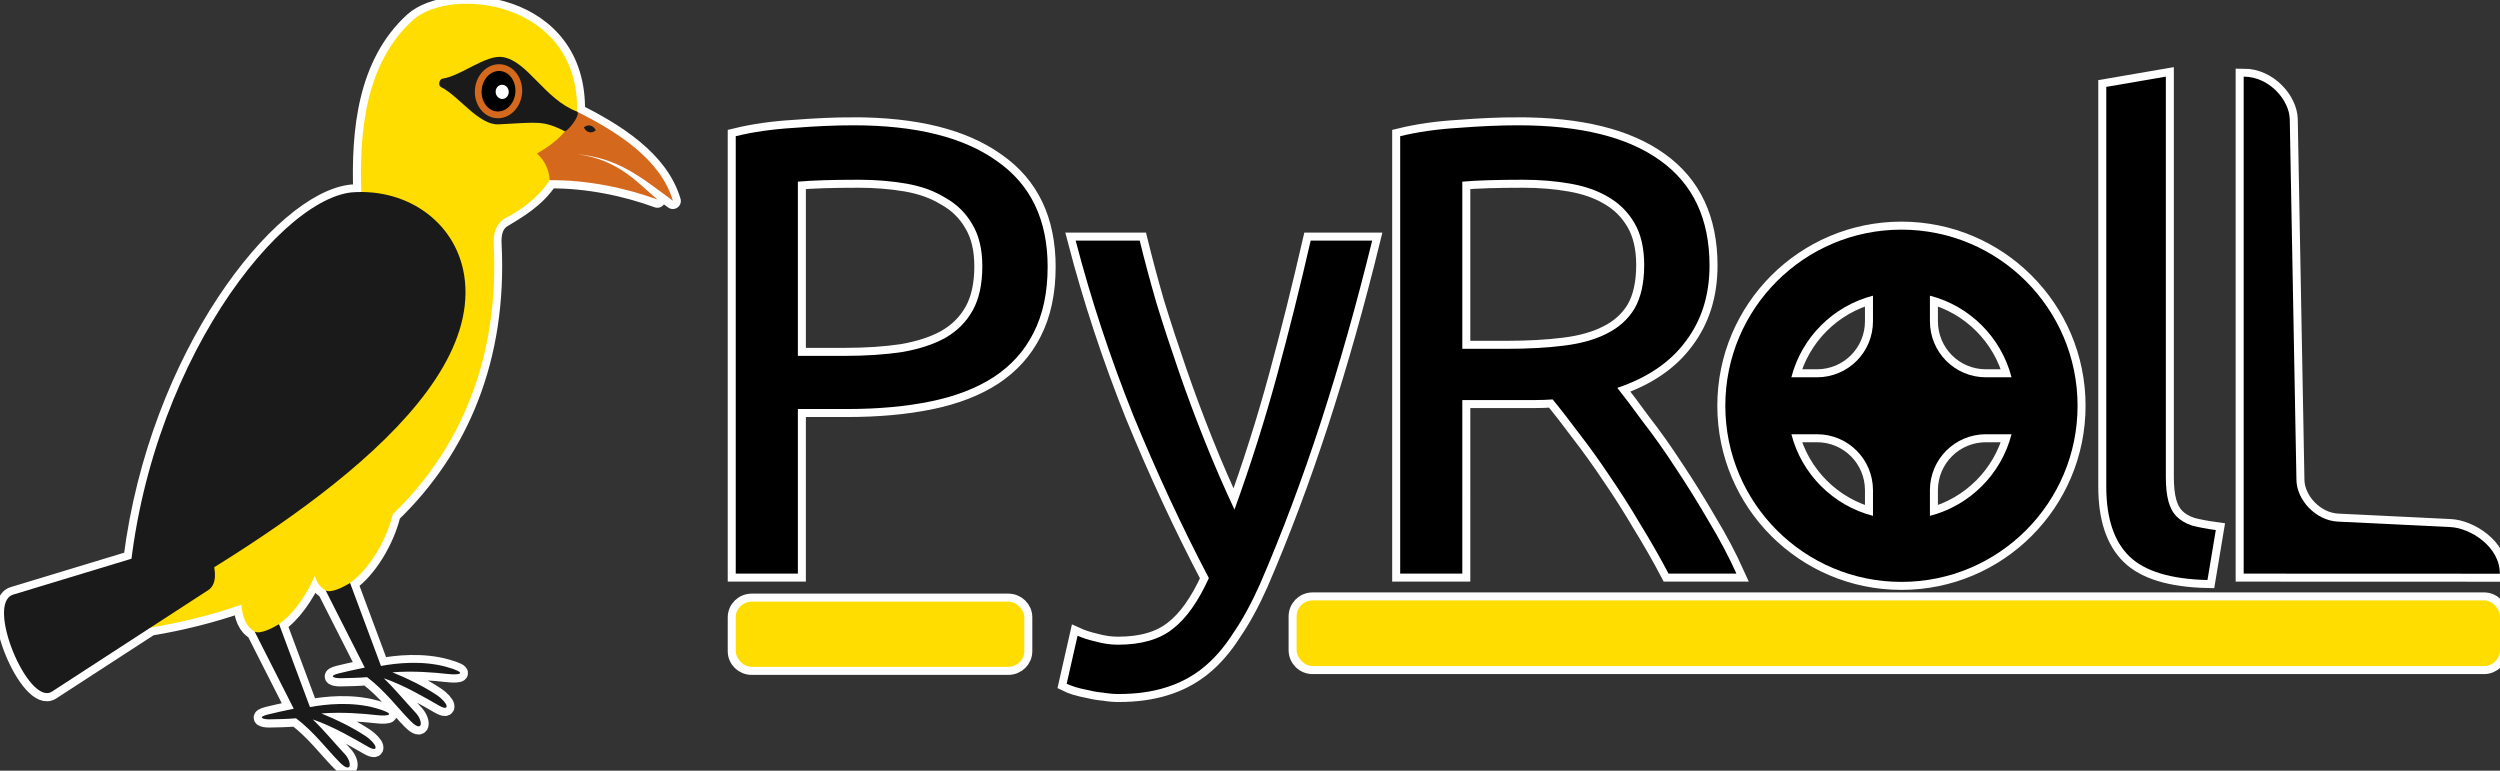 <?xml version="1.0" encoding="UTF-8" standalone="no"?>
<!-- Created with Inkscape (http://www.inkscape.org/) -->

<svg
   width="312.285mm"
   height="96.265mm"
   viewBox="0 0 312.285 96.265"
   version="1.1"
   id="svg1"
   inkscape:version="1.3.2 (091e20ef0f, 2023-11-25, custom)"
   sodipodi:docname="pyroll-logo.svg"
   xml:space="preserve"
   xmlns:inkscape="http://www.inkscape.org/namespaces/inkscape"
   xmlns:sodipodi="http://sodipodi.sourceforge.net/DTD/sodipodi-0.dtd"
   xmlns="http://www.w3.org/2000/svg"
   xmlns:svg="http://www.w3.org/2000/svg"
   xmlns:rdf="http://www.w3.org/1999/02/22-rdf-syntax-ns#"
   xmlns:cc="http://creativecommons.org/ns#"><rect x="0" y="0" width="312.285" height="96.265" fill="#333333" stroke="none"/><sodipodi:namedview
     id="namedview1"
     pagecolor="#959595"
     bordercolor="#000000"
     borderopacity="0.25"
     inkscape:showpageshadow="2"
     inkscape:pageopacity="0.0"
     inkscape:pagecheckerboard="true"
     inkscape:deskcolor="#d1d1d1"
     inkscape:document-units="mm"
     showgrid="true"
     inkscape:zoom="0.90509668"
     inkscape:cx="292.7864"
     inkscape:cy="216.55145"
     inkscape:window-width="3840"
     inkscape:window-height="2092"
     inkscape:window-x="0"
     inkscape:window-y="32"
     inkscape:window-maximized="1"
     inkscape:current-layer="layer1" /><defs
     id="defs1"><rect
       x="258.789"
       y="437.391"
       width="103.554"
       height="80.393"
       id="rect4194" /><clipPath
       clipPathUnits="userSpaceOnUse"
       id="clipPath2"><path
         d="M 0,113.386 H 113.386 V 0 H 0 Z"
         transform="translate(-78.514,-4.43)"
         id="path2-3" /></clipPath></defs><g
     inkscape:label="background"
     inkscape:groupmode="layer"
     id="layer1"
     transform="translate(62.285,-4.39)"
     style="display:inline"><path
       id="path1-8"
       style="fill:#ffffff;fill-opacity:1;stroke:#ffffff;stroke-width:9.495;stroke-linecap:butt;stroke-linejoin:round;stroke-dasharray:none;stroke-opacity:1"
       d="m 211.775,104.524 c -27.902,25.372 -31.683,65.512 -30.445,101.721 -1.926,-0.005 -3.871,-0.004 -5.824,0.203 -41.594,4.409 -114.907,95.561 -130.229,216.863 l -70.045,21.25 c -16.731,5.076 9.048,66.429 22.936,57.412 L 56.609,464.028 c 18.686,-3.1 36.685,-7.635 53.734,-13.59 0.479,7.234 2.729,13.196 7.795,16.018 l 23.152,45.668 c -5.936,1.23 -11.772,2.537 -15.377,3.438 -6.27,1.566 -3.029,2.902 1.014,2.855 3.117,-0.035 10.875,-0.197 15.738,-0.615 10.658,8.047 18.523,18.704 25.832,26.066 7.221,7.274 7.479,-0.096 3.008,-4.918 -7.076,-7.631 -12.818,-14.675 -18.973,-20.488 12.438,4.192 25.834,12.253 32.715,16.16 6.915,3.927 5.487,-1.763 -1.68,-6.465 -7.651,-5.019 -16.901,-9.606 -25.928,-13.225 12.151,-0.971 24.612,0.063 32.688,0.975 7.634,0.862 12.093,-0.579 -0.453,-4.117 -14.315,-4.038 -29.934,-2.319 -38.98,-0.629 l -18.318,-49.191 c 8.006,-5.438 16.011,-16.461 21.16,-28.375 1.225,3.754 3.288,6.744 6.451,8.506 l 23.15,45.668 c -5.936,1.23 -11.77,2.537 -15.375,3.438 -6.27,1.566 -3.029,2.902 1.014,2.855 3.117,-0.035 10.875,-0.197 15.738,-0.615 10.658,8.047 18.523,18.704 25.832,26.066 7.221,7.274 7.479,-0.096 3.008,-4.918 -7.076,-7.631 -12.818,-14.677 -18.973,-20.49 12.438,4.192 25.834,12.255 32.715,16.162 6.915,3.927 5.487,-1.763 -1.68,-6.465 -7.651,-5.019 -16.901,-9.606 -25.928,-13.225 12.151,-0.971 24.612,0.063 32.688,0.975 7.634,0.862 12.091,-0.579 -0.455,-4.117 -14.315,-4.038 -29.932,-2.319 -38.979,-0.629 l -18.32,-49.191 c 10.726,-7.285 21.457,-24.592 25.311,-40.641 39.932,-38.52 63.211,-92.156 59.734,-160.188 -0.316,-6.184 1.001,-11.558 5.67,-14.432 8.445,-5.198 19.731,-11.305 27.471,-23.102 21.899,-0.3 45.11,4.568 63.832,11.449 -11.436,-9.595 -23.056,-23.756 -47.566,-26.865 24.076,2.298 36.943,12.945 56.705,27.602 -7.365,-24.959 -33.545,-41.09 -56.738,-52.807 1.471,-67.17 -75.892,-73.543 -97.266,-54.107 z"
       transform="matrix(0.211,0,0,0.211,-55.421,-15.118)"
       sodipodi:nodetypes="scscccccccsscsscsscsscccccsscsscsscsscccsscccccs"
       inkscape:label="bird" /><path
       id="path68"
       style="font-size:80px;font-family:Ubuntu;-inkscape-font-specification:Ubuntu;fill:#ffffff;stroke:#ffffff;stroke-width:2;stroke-dasharray:none"
       d="m 208.259,17.92 -7.44,1.28 v 49.92 c 0,3.947 0.96,6.853 2.88,8.72 1.92,1.867 5.173,2.853 9.76,2.96 l 1.04,-6.24 c -1.173,-0.16 -2.16,-0.347 -2.96,-0.56 -0.8,-0.267 -1.44,-0.64 -1.92,-1.12 -0.48,-0.48 -0.827,-1.12 -1.04,-1.92 -0.213,-0.8 -0.32,-1.813 -0.32,-3.04 z m 9.72,0.002 v 62.079 l 32.002,0.011 c 0,-3.43 -3.73,-5.708 -6.159,-5.826 l -14.072,-0.683 c -2.798,-0.136 -5.134,-2.734 -5.179,-5.179 l -0.834,-45.076 c -0.044,-2.379 -2.553,-5.326 -5.758,-5.326 z M 44.34,24 c -2.24,0 -4.72,0.107 -7.44,0.32 -2.667,0.16 -5.093,0.507 -7.28,1.04 v 54.64 h 7.76 V 59.44 h 6.16 c 3.893,0 7.387,-0.32 10.48,-0.96 3.093,-0.64 5.707,-1.653 7.84,-3.04 2.187,-1.44 3.84,-3.28 4.96,-5.52 1.173,-2.293 1.76,-5.04 1.76,-8.24 0,-5.867 -2.107,-10.267 -6.32,-13.2 -4.16,-2.987 -10.134,-4.48 -17.92,-4.48 z m 82.998,0 c -2.24,0 -4.72,0.107 -7.44,0.32 -2.667,0.16 -5.093,0.507 -7.28,1.04 v 54.64 h 7.76 V 58.32 h 6.96 2.16 c 0.747,0 1.467,-0.027 2.16,-0.08 1.013,1.227 2.133,2.667 3.36,4.32 1.28,1.653 2.56,3.44 3.84,5.36 1.28,1.867 2.533,3.84 3.76,5.92 1.28,2.08 2.454,4.133 3.52,6.16 h 8.48 c -0.96,-2.133 -2.134,-4.347 -3.52,-6.64 -1.333,-2.293 -2.693,-4.48 -4.08,-6.56 -1.387,-2.133 -2.747,-4.053 -4.08,-5.76 -1.28,-1.76 -2.346,-3.173 -3.2,-4.24 3.787,-1.28 6.64,-3.227 8.56,-5.84 1.973,-2.613 2.96,-5.76 2.96,-9.44 0,-5.813 -2.054,-10.187 -6.16,-13.12 -4.053,-2.933 -9.973,-4.4 -17.76,-4.4 z m -82.357,6.8 c 2.08,0 4.053,0.16 5.92,0.48 1.867,0.32 3.493,0.906 4.88,1.76 1.44,0.8 2.56,1.894 3.36,3.28 0.853,1.387 1.28,3.146 1.28,5.28 0,2.24 -0.4,4.08 -1.2,5.52 -0.8,1.44 -1.947,2.587 -3.44,3.44 -1.44,0.8 -3.227,1.386 -5.36,1.76 -2.133,0.32 -4.533,0.48 -7.2,0.48 H 37.38 V 31.04 c 1.76,-0.16 4.293,-0.24 7.6,-0.24 z m 82.997,0 c 2.08,0 4.027,0.16 5.84,0.48 1.867,0.32 3.467,0.88 4.8,1.68 1.387,0.8 2.48,1.893 3.28,3.28 0.8,1.387 1.2,3.12 1.2,5.2 0,2.24 -0.4,4.053 -1.2,5.44 -0.8,1.333 -1.947,2.374 -3.44,3.12 -1.44,0.747 -3.227,1.253 -5.36,1.52 -2.133,0.267 -4.533,0.4 -7.2,0.4 h -5.52 V 31.04 c 1.76,-0.16 4.293,-0.24 7.6,-0.24 z m 47.254,6.234 c -12.15,1.44e-4 -22,9.85 -22,22 -1.4e-4,12.15 9.85,22 22,22 12.15,1.44e-4 22,-9.85 22,-22 -1.4e-4,-12.15 -9.85,-22 -22,-22 z M 72.079,38.4 c 1.92,7.36 4.32,14.64 7.2,21.84 2.933,7.147 6.08,13.92 9.44,20.32 -1.333,2.933 -2.827,5.04 -4.48,6.32 -1.653,1.333 -3.947,2 -6.88,2 -0.907,0 -1.84,-0.133 -2.8,-0.4 -0.907,-0.213 -1.654,-0.453 -2.24,-0.72 l -1.36,6 c 0.213,0.107 0.56,0.24 1.04,0.4 0.533,0.16 1.093,0.293 1.68,0.4 0.64,0.16 1.28,0.267 1.92,0.32 0.64,0.107 1.254,0.16 1.84,0.16 2.187,0 4.133,-0.267 5.84,-0.8 1.76,-0.533 3.333,-1.36 4.72,-2.48 1.387,-1.12 2.64,-2.56 3.76,-4.32 1.173,-1.707 2.293,-3.76 3.36,-6.16 2.72,-6.293 5.253,-13.04 7.6,-20.24 2.347,-7.253 4.48,-14.8 6.4,-22.64 h -7.68 c -1.333,5.813 -2.747,11.466 -4.24,16.96 -1.493,5.493 -3.254,11.04 -5.28,16.64 -1.28,-2.72 -2.507,-5.547 -3.68,-8.48 -1.173,-2.933 -2.267,-5.867 -3.28,-8.8 -1.013,-2.933 -1.947,-5.787 -2.8,-8.56 -0.8,-2.773 -1.493,-5.36 -2.08,-7.76 z m 99.596,6.883 v 3.194 c 0,3.878 -3.122,7 -7,7 h -3.195 c 1.286,-4.984 5.21,-8.909 10.194,-10.194 z m 7.113,0 c 4.985,1.285 8.909,5.21 10.195,10.194 h -3.195 c -3.878,0 -7,-3.122 -7,-7 z m -17.307,17.307 h 3.195 c 3.878,0 7,3.122 7,7 v 3.195 c -4.985,-1.286 -8.909,-5.21 -10.194,-10.195 z m 24.307,0 h 3.195 c -1.285,4.985 -5.21,8.909 -10.195,10.195 v -3.195 c 0,-3.878 3.122,-7 7,-7 z m -84.109,20.757 c -1.108,0 -2,0.892 -2,2 v 4.205 c 0,1.108 0.892,2 2,2 h 146.321 c 1.108,0 2,-0.892 2,-2 v -4.205 c 0,-1.108 -0.892,-2 -2,-2 z m -70.059,0.153 c -1.108,0 -2,0.873 -2,1.957 v 4.236 c 0,1.084 0.892,1.958 2,1.958 h 32.046 c 1.108,0 2,-0.873 2,-1.958 v -4.236 c 0,-1.084 -0.892,-1.957 -2,-1.957 z"
       transform="translate(9.9999998e-7,-3.958)"
       inkscape:label="text" /></g><g
     inkscape:groupmode="layer"
     id="layer2"
     inkscape:label="text"
     transform="translate(62.285,-4.39)"><g
       id="g68"
       transform="translate(0,-3.958)"><path
         id="path1-86"
         d="m 0,0 -7.866,0.003 5e-7,15.26 c 0.788,0 1.404,-0.724 1.415,-1.309 L -6.246,2.873 C -6.235,2.272 -5.661,1.633 -4.973,1.6 L -1.514,1.432 C -0.917,1.403 0,0.843 0,0"
         style="fill:#000000;fill-opacity:1;fill-rule:nonzero;stroke:none;stroke-width:0.087"
         transform="matrix(4.068,0,0,-4.068,249.981,80.013)"
         clip-path="none"
         sodipodi:nodetypes="cccssssc"
         inkscape:label="L" /><path
         style="font-size:80px;font-family:Ubuntu;-inkscape-font-specification:Ubuntu;stroke-width:0.265"
         d="m 213.459,80.8 q -6.88,-0.16 -9.76,-2.96 -2.88,-2.8 -2.88,-8.72 V 19.2 l 7.44,-1.28 v 50 q 0,1.84 0.32,3.04 0.32,1.2 1.04,1.92 0.72,0.72 1.92,1.12 1.2,0.32 2.96,0.56 z"
         id="text18"
         inkscape:label="l"
         aria-label="l" /><path
         id="path1"
         style="font-variation-settings:normal;opacity:1;vector-effect:non-scaling-stroke;fill:#000000;fill-opacity:1;fill-rule:evenodd;stroke:none;stroke-width:0.265;stroke-linecap:butt;stroke-linejoin:miter;stroke-miterlimit:4;stroke-dasharray:none;stroke-dashoffset:0;stroke-opacity:1;-inkscape-stroke:hairline;stop-color:#000000;stop-opacity:1"
         d="m 175.232,37.034 c -12.15,1.44e-4 -22,9.85 -22,22 -1.4e-4,12.15 9.849,22 22,22 12.15,1.44e-4 22,-9.85 22,-22 -1.4e-4,-12.15 -9.85,-22 -22,-22 z m -3.556,8.249 v 3.194 c 0,3.878 -3.122,7 -7,7 h -3.195 c 1.286,-4.984 5.21,-8.909 10.194,-10.194 z m 7.113,0 c 4.985,1.285 8.909,5.21 10.195,10.194 h -3.195 c -3.878,0 -7,-3.122 -7,-7 z m -17.307,17.307 h 3.195 c 3.878,0 7,3.122 7,7 v 3.195 c -4.985,-1.286 -8.909,-5.21 -10.194,-10.195 z m 24.307,0 h 3.195 c -1.285,4.985 -5.21,8.909 -10.195,10.195 v -3.195 c 0,-3.878 3.122,-7 7,-7 z"
         inkscape:label="o" /><path
         id="path21"
         style="font-size:80px;font-family:Ubuntu;-inkscape-font-specification:Ubuntu;stroke-width:0.265"
         d="m 127.338,24 c -2.24,0 -4.72,0.107 -7.44,0.32 -2.667,0.16 -5.093,0.507 -7.28,1.04 v 54.64 h 7.76 V 58.32 h 6.96 2.16 c 0.747,0 1.467,-0.027 2.16,-0.08 1.013,1.227 2.133,2.667 3.36,4.32 1.28,1.653 2.56,3.44 3.84,5.36 1.28,1.867 2.533,3.84 3.76,5.92 1.28,2.08 2.454,4.133 3.52,6.16 h 8.48 c -0.96,-2.133 -2.134,-4.347 -3.52,-6.64 -1.333,-2.293 -2.693,-4.48 -4.08,-6.56 -1.387,-2.133 -2.747,-4.053 -4.08,-5.76 -1.28,-1.76 -2.346,-3.173 -3.2,-4.24 3.787,-1.28 6.64,-3.227 8.56,-5.84 1.973,-2.613 2.96,-5.76 2.96,-9.44 0,-5.813 -2.054,-10.187 -6.16,-13.12 -4.053,-2.933 -9.973,-4.4 -17.76,-4.4 z m 0.64,6.8 c 2.08,0 4.027,0.16 5.84,0.48 1.867,0.32 3.467,0.88 4.8,1.68 1.387,0.8 2.48,1.893 3.28,3.28 0.8,1.387 1.2,3.12 1.2,5.2 0,2.24 -0.4,4.053 -1.2,5.44 -0.8,1.333 -1.947,2.374 -3.44,3.12 -1.44,0.747 -3.227,1.253 -5.36,1.52 -2.133,0.267 -4.533,0.4 -7.2,0.4 h -5.52 V 31.04 c 1.76,-0.16 4.293,-0.24 7.6,-0.24 z"
         inkscape:label="R" /><path
         style="font-size:80px;font-family:Ubuntu;-inkscape-font-specification:Ubuntu;stroke-width:0.265"
         d="m 72.319,87.76 q 0.88,0.4 2.24,0.72 1.44,0.4 2.8,0.4 4.4,0 6.88,-2 2.48,-1.92 4.48,-6.32 Q 83.679,70.96 79.279,60.24 74.959,49.44 72.079,38.4 h 8 q 0.88,3.6 2.08,7.76 1.28,4.16 2.8,8.56 1.52,4.4 3.28,8.8 1.76,4.4 3.68,8.48 3.04,-8.4 5.28,-16.64 2.24,-8.24 4.24,-16.96 h 7.68 q -2.88,11.76 -6.4,22.64 -3.52,10.8 -7.6,20.24 -1.6,3.6 -3.36,6.16 -1.68,2.64 -3.76,4.32 -2.08,1.68 -4.72,2.48 -2.56,0.8 -5.84,0.8 -0.88,0 -1.84,-0.16 -0.96,-0.08 -1.92,-0.32 -0.88,-0.16 -1.68,-0.4 -0.72,-0.24 -1.04,-0.4 z"
         id="path20"
         inkscape:label="y" /><path
         id="text1"
         style="font-size:80px;font-family:Ubuntu;-inkscape-font-specification:Ubuntu;stroke-width:0.265"
         d="m 44.34,24 c -2.24,0 -4.72,0.107 -7.44,0.32 -2.667,0.16 -5.093,0.507 -7.28,1.04 v 54.64 h 7.76 V 59.44 h 6.16 c 3.893,0 7.387,-0.32 10.48,-0.96 3.093,-0.64 5.707,-1.653 7.84,-3.04 2.187,-1.44 3.84,-3.28 4.96,-5.52 1.173,-2.293 1.76,-5.04 1.76,-8.24 0,-5.867 -2.107,-10.267 -6.32,-13.2 -4.16,-2.987 -10.134,-4.48 -17.92,-4.48 z m 0.64,6.8 c 2.08,0 4.053,0.16 5.92,0.48 1.867,0.32 3.493,0.906 4.88,1.76 1.44,0.8 2.56,1.894 3.36,3.28 0.853,1.387 1.28,3.146 1.28,5.28 0,2.24 -0.4,4.08 -1.2,5.52 -0.8,1.44 -1.947,2.587 -3.44,3.44 -1.44,0.8 -3.227,1.386 -5.36,1.76 -2.133,0.32 -4.533,0.48 -7.2,0.48 H 37.38 V 31.04 c 1.76,-0.16 4.293,-0.24 7.6,-0.24 z"
         inkscape:label="P" /><rect
         style="font-variation-settings:normal;opacity:1;vector-effect:non-scaling-stroke;fill:#ffdd00;fill-opacity:1;fill-rule:evenodd;stroke:none;stroke-width:0.265;stroke-linecap:butt;stroke-linejoin:miter;stroke-miterlimit:4;stroke-dasharray:none;stroke-dashoffset:0;stroke-opacity:1;-inkscape-stroke:hairline;stop-color:#000000;stop-opacity:1"
         id="rect22"
         width="36.046"
         height="8.151"
         x="29.62"
         y="83.5"
         ry="1.957"
         rx="2"
         inkscape:label="left under" /><rect
         style="font-variation-settings:normal;opacity:1;vector-effect:non-scaling-stroke;fill:#ffdd00;fill-opacity:1;fill-rule:evenodd;stroke:none;stroke-width:0.265;stroke-linecap:butt;stroke-linejoin:miter;stroke-miterlimit:4;stroke-dasharray:none;stroke-dashoffset:0;stroke-opacity:1;-inkscape-stroke:hairline;stop-color:#000000;stop-opacity:1"
         id="rect26"
         width="150.321"
         height="8.205"
         x="99.679"
         y="83.347"
         ry="2"
         rx="2"
         inkscape:label="right under" /></g></g><g
     inkscape:groupmode="layer"
     id="layer3"
     inkscape:label="bird"
     transform="translate(62.285,-4.39)"><g
       id="g18"
       transform="matrix(0.211,0,0,0.211,-62.183,4.492)"
       style="stroke-width:1.256"><g
         id="layer8"
         inkscape:label="back-foot"
         transform="translate(-34.616,-70.989)"
         style="stroke-width:1.256"><g
           id="g8"
           transform="translate(66.735,-22.052)"
           style="stroke:none;stroke-width:1.256"><path
             id="path7"
             style="fill:#1a1a1a;fill-opacity:1;stroke:none;stroke-width:0;stroke-linecap:butt;stroke-linejoin:miter;stroke-dasharray:none;stroke-opacity:1"
             d="m 160.187,442.1 23.151,45.669 c -5.936,1.23 -11.771,2.538 -15.375,3.438 -6.27,1.566 -3.031,2.9 1.012,2.854 3.117,-0.035 10.877,-0.196 15.739,-0.614 10.658,8.047 18.523,18.703 25.832,26.066 7.221,7.274 7.479,-0.095 3.008,-4.917 -7.076,-7.631 -12.818,-14.677 -18.973,-20.489 12.438,4.192 25.834,12.254 32.715,16.162 6.915,3.927 5.487,-1.763 -1.68,-6.465 -7.651,-5.019 -16.901,-9.606 -25.928,-13.225 12.151,-0.971 24.611,0.063 32.686,0.974 7.634,0.862 12.093,-0.58 -0.454,-4.119 -14.315,-4.038 -29.933,-2.318 -38.979,-0.628 l -18.319,-49.191 z"
             sodipodi:nodetypes="ccsscsscsscssccc" /><path
             style="font-variation-settings:normal;opacity:1;vector-effect:non-scaling-stroke;fill:#ffdd00;fill-opacity:1;stroke:none;stroke-width:1.256;stroke-linecap:butt;stroke-linejoin:miter;stroke-miterlimit:4;stroke-dasharray:none;stroke-dashoffset:0;stroke-opacity:1;-inkscape-stroke:hairline;stop-color:#000000;stop-opacity:1"
             d="m 166.149,376.928 c -7.16,7.324 -23.636,55.327 -5.962,65.172 3.335,1.857 11.552,-2.527 14.436,-4.486 14.325,-9.729 28.657,-37.337 26.607,-55.944 -0.998,-9.057 -27.753,-12.238 -35.082,-4.742 z"
             id="path8"
             sodipodi:nodetypes="sssss" /></g></g><g
         id="layer1-3"
         inkscape:label="body"
         transform="translate(-9.93,-68.685)"
         style="stroke-width:1.256"><path
           id="path2697"
           style="fill:#ffdd00;fill-opacity:1;stroke:none;stroke-width:0;stroke-linecap:butt;stroke-linejoin:miter;stroke-dasharray:none;stroke-opacity:1"
           d="m 253.824,80.17 c -28.586,25.994 -31.9,67.517 -30.39,104.402 -32.074,37.167 -106.32,162.241 -143.514,257.75 127.513,-14.323 228.792,-92.99 221.796,-229.89 -0.316,-6.184 1.427,-10.959 5.669,-14.432 8.807,-4.559 19.731,-11.305 27.471,-23.102 l 16.232,-40.621 C 352.53,68.491 276.311,59.722 253.824,80.17 Z"
           sodipodi:nodetypes="sccscccs" /></g><g
         id="layer2-1"
         inkscape:label="peak"
         transform="translate(-9.93,-68.685)"
         style="display:inline;stroke-width:1.256"><path
           id="path227"
           class="st6"
           d="m 351.089,134.277 c -4.848,10.707 -11.438,17.854 -23.758,24.816 4.588,4.19 7.126,9.337 7.525,15.805 21.899,-0.3 45.11,4.568 63.832,11.449 -11.436,-9.595 -23.056,-23.756 -47.567,-26.866 24.076,2.298 36.943,12.945 56.705,27.602 -7.365,-24.959 -33.545,-41.09 -56.738,-52.807 z"
           sodipodi:nodetypes="ccccccc"
           style="stroke-width:1.256" /><path
           class="st0"
           d="m 355.704,143.2 c 2.015,-1.411 4.722,-0.754 6.05,1.458 l 0.411,0.677 -0.719,0.505 c -1.958,1.366 -4.594,0.733 -5.886,-1.412 l -0.471,-0.792 z"
           id="path261"
           style="fill:#1a1a1a;fill-opacity:1;stroke-width:1.256" /></g><g
         id="layer3-8"
         inkscape:label="eye"
         transform="translate(-9.93,-68.685)"
         style="stroke-width:1.256"><path
           id="path2"
           style="font-variation-settings:normal;opacity:1;vector-effect:non-scaling-stroke;fill:#1a1a1a;fill-opacity:1;fill-rule:evenodd;stroke:none;stroke-width:1.256;stroke-linecap:butt;stroke-linejoin:miter;stroke-miterlimit:4;stroke-dasharray:none;stroke-dashoffset:0;stroke-opacity:1;-inkscape-stroke:hairline;stop-color:#000000;stop-opacity:1"
           d="m 306.986,101.984 c -10.017,-1.499 -24.576,11.164 -35.463,12.75 -2.058,0.3 -2.942,4.064 -0.896,5.082 10.357,5.153 22.277,22.568 33.906,22.003 23.353,-1.134 26.123,-2.542 39.385,4.13 2.585,-0.996 9.286,-9.84 7.197,-11.66 -19.254,-7.222 -29.355,-30.096 -44.129,-32.306 z"
           sodipodi:nodetypes="ssssccs" /><ellipse
           style="font-variation-settings:normal;opacity:1;vector-effect:non-scaling-stroke;fill:#d4691e;fill-opacity:1;fill-rule:evenodd;stroke:none;stroke-width:1.256;stroke-linecap:butt;stroke-linejoin:miter;stroke-miterlimit:4;stroke-dasharray:none;stroke-dashoffset:0;stroke-opacity:1;-inkscape-stroke:hairline;stop-color:#000000;stop-opacity:1"
           id="path3"
           cx="314.063"
           cy="95.201"
           rx="14"
           ry="16"
           transform="rotate(5)" /><ellipse
           style="font-variation-settings:normal;opacity:1;vector-effect:non-scaling-stroke;fill:#000000;fill-opacity:1;fill-rule:evenodd;stroke:none;stroke-width:1.256;stroke-linecap:butt;stroke-linejoin:miter;stroke-miterlimit:4;stroke-dasharray:none;stroke-dashoffset:0;stroke-opacity:1;-inkscape-stroke:hairline;stop-color:#000000;stop-opacity:1"
           id="ellipse3"
           cx="314.063"
           cy="95.201"
           rx="10"
           ry="12"
           transform="rotate(5)" /><ellipse
           class="st9"
           cx="294.898"
           cy="148.847"
           rx="3.87"
           ry="4.21"
           id="ellipse245"
           transform="rotate(-5)"
           style="stroke-width:1.256" /></g><g
         id="layer6"
         inkscape:label="tail"
         transform="translate(-9.93,-68.685)"
         style="stroke-width:1.256"><path
           style="display:inline;fill:#1a1a1a;fill-opacity:1;stroke:none;stroke-width:0;stroke-linecap:butt;stroke-linejoin:miter;stroke-dasharray:none;stroke-opacity:1"
           d="M 132.799,417.504 40.215,477.619 C 26.328,486.636 0.549,425.282 17.28,420.206 l 107.222,-32.527 c 6.923,-2.1 18.246,23.366 8.297,29.825 z"
           id="path3880"
           sodipodi:nodetypes="sssss" /></g><g
         id="layer7"
         inkscape:label="front-foot"
         transform="translate(-9.93,-68.685)"
         style="stroke-width:1.256"><g
           id="g6"
           style="stroke:none;stroke-width:1.256"><path
             id="path4039"
             style="fill:#1a1a1a;fill-opacity:1;stroke:none;stroke-width:0;stroke-linecap:butt;stroke-linejoin:miter;stroke-dasharray:none;stroke-opacity:1"
             d="m 160.187,442.1 23.151,45.669 c -5.936,1.23 -11.771,2.538 -15.375,3.438 -6.27,1.566 -3.031,2.9 1.012,2.854 3.117,-0.035 10.877,-0.196 15.739,-0.614 10.658,8.047 18.523,18.703 25.832,26.066 7.221,7.274 7.479,-0.095 3.008,-4.917 -7.076,-7.631 -12.818,-14.677 -18.973,-20.489 12.438,4.192 25.834,12.254 32.715,16.162 6.915,3.927 5.487,-1.763 -1.68,-6.465 -7.651,-5.019 -16.901,-9.606 -25.928,-13.225 12.151,-0.971 24.611,0.063 32.686,0.974 7.634,0.862 12.093,-0.58 -0.454,-4.119 -14.315,-4.038 -29.933,-2.318 -38.979,-0.628 l -18.319,-49.191 z"
             sodipodi:nodetypes="ccsscsscsscssccc" /><path
             style="font-variation-settings:normal;opacity:1;vector-effect:non-scaling-stroke;fill:#ffdd00;fill-opacity:1;stroke:none;stroke-width:1.256;stroke-linecap:butt;stroke-linejoin:miter;stroke-miterlimit:4;stroke-dasharray:none;stroke-dashoffset:0;stroke-opacity:1;-inkscape-stroke:hairline;stop-color:#000000;stop-opacity:1"
             d="m 166.149,376.928 c -7.16,7.324 -23.636,55.327 -5.962,65.172 3.335,1.857 11.552,-2.527 14.436,-4.486 14.325,-9.729 28.657,-37.337 26.607,-55.944 -0.998,-9.057 -27.753,-12.238 -35.082,-4.742 z"
             id="path5"
             sodipodi:nodetypes="sssss" /></g></g><g
         id="layer4"
         inkscape:label="wing"
         style="display:inline;stroke-width:1.256"
         transform="translate(-9.93,-68.685)"><path
           id="path3581"
           style="fill:#1a1a1a;fill-opacity:1;stroke:none;stroke-width:0;stroke-linecap:butt;stroke-linejoin:miter;stroke-dasharray:none;stroke-opacity:1"
           d="M 84.565,434.611 C 158.315,392.508 292.96,312.478 284.658,234.31 281.114,200.942 251.476,179.42 217.555,182.092 171.98,186.982 88.257,295.898 84.565,434.611 Z"
           sodipodi:nodetypes="cssc" /></g></g></g><style
     type="text/css"
     id="style2">
	.st0{fill:#303030;}
	.st1{fill:#FFDD00;}
	.st2{fill:#FFFFFF;stroke:#FFDD00;stroke-miterlimit:10;}
	.st3{fill:#CFBA00;}
	.st4{fill:#FFE600;}
	.st5{fill:#4F4F4E;}
	.st6{fill:#D4691E;}
	.st7{fill:#D4851E;}
	.st8{fill:#BD7100;}
	.st9{fill:#FFFFFF;}
	.st10{stroke:#000000;stroke-miterlimit:10;}
	.st11{fill:#303030;stroke:#FFFFFF;stroke-width:2;stroke-miterlimit:10;}
	.st12{fill:none;}
	.st13{fill:url(#SVGID_1_);stroke:#404040;stroke-miterlimit:10;}
	.st14{fill:url(#SVGID_2_);stroke:#404040;stroke-miterlimit:10;}
	.st15{fill:url(#SVGID_3_);stroke:#404040;stroke-miterlimit:10;}
	.st16{fill:url(#SVGID_4_);stroke:#404040;stroke-miterlimit:10;}
	.st17{fill:url(#SVGID_5_);stroke:#404040;stroke-miterlimit:10;}
	.st18{fill:url(#SVGID_6_);stroke:#404040;stroke-miterlimit:10;}
	.st19{fill:url(#SVGID_7_);stroke:#404040;stroke-miterlimit:10;}
	.st20{fill:url(#SVGID_8_);stroke:#404040;stroke-miterlimit:10;}
	.st21{fill:url(#SVGID_9_);stroke:#404040;stroke-miterlimit:10;}
	.st22{fill:url(#SVGID_10_);stroke:#404040;stroke-miterlimit:10;}
	.st23{fill:url(#SVGID_11_);stroke:#404040;stroke-miterlimit:10;}
	.st24{fill:url(#SVGID_12_);stroke:#404040;stroke-miterlimit:10;}
	.st25{fill:url(#SVGID_13_);stroke:#404040;stroke-miterlimit:10;}
	.st26{fill:url(#SVGID_14_);stroke:#404040;stroke-miterlimit:10;}
	.st27{fill:url(#SVGID_15_);stroke:#404040;stroke-miterlimit:10;}
	.st28{fill:url(#SVGID_16_);stroke:#404040;stroke-miterlimit:10;}
	.st29{fill:url(#SVGID_17_);stroke:#404040;stroke-miterlimit:10;}
	.st30{fill:url(#SVGID_18_);stroke:#404040;stroke-miterlimit:10;}
	.st31{fill:url(#SVGID_19_);stroke:#404040;stroke-miterlimit:10;}
	.st32{fill:url(#SVGID_20_);stroke:#404040;stroke-miterlimit:10;}
	.st33{fill:url(#SVGID_21_);stroke:#404040;stroke-miterlimit:10;}
	.st34{fill:url(#SVGID_22_);stroke:#404040;stroke-miterlimit:10;}
	.st35{fill:url(#SVGID_23_);stroke:#404040;stroke-miterlimit:10;}
	.st36{fill:url(#SVGID_24_);stroke:#404040;stroke-miterlimit:10;}
	.st37{fill:url(#SVGID_25_);stroke:#404040;stroke-miterlimit:10;}
	.st38{fill:url(#SVGID_26_);stroke:#404040;stroke-miterlimit:10;}
	.st39{fill:url(#SVGID_27_);stroke:#404040;stroke-miterlimit:10;}
	.st40{fill:url(#SVGID_28_);stroke:#404040;stroke-miterlimit:10;}
	.st41{fill:url(#SVGID_29_);stroke:#404040;stroke-miterlimit:10;}
	.st42{fill:url(#SVGID_30_);stroke:#404040;stroke-miterlimit:10;}
	.st43{fill:url(#SVGID_31_);stroke:#404040;stroke-miterlimit:10;}
	.st44{fill:url(#SVGID_32_);stroke:#404040;stroke-miterlimit:10;}
	.st45{fill:url(#SVGID_33_);stroke:#404040;stroke-miterlimit:10;}
	.st46{fill:url(#SVGID_34_);stroke:#404040;stroke-miterlimit:10;}
	.st47{fill:url(#SVGID_35_);stroke:#404040;stroke-miterlimit:10;}
	.st48{fill:url(#SVGID_36_);stroke:#404040;stroke-miterlimit:10;}
	.st49{fill:url(#SVGID_37_);stroke:#404040;stroke-miterlimit:10;}
	.st50{fill:url(#SVGID_38_);stroke:#404040;stroke-miterlimit:10;}
	.st51{fill:url(#SVGID_39_);stroke:#404040;stroke-miterlimit:10;}
	.st52{fill:url(#SVGID_40_);stroke:#404040;stroke-miterlimit:10;}
	.st53{fill:url(#SVGID_41_);stroke:#404040;stroke-miterlimit:10;}
	.st54{fill:url(#SVGID_42_);stroke:#404040;stroke-miterlimit:10;}
	.st55{fill:url(#SVGID_43_);stroke:#404040;stroke-miterlimit:10;}
	.st56{fill:url(#SVGID_44_);stroke:#404040;stroke-miterlimit:10;}
	.st57{fill:url(#SVGID_45_);stroke:#404040;stroke-miterlimit:10;}
	.st58{fill:url(#SVGID_46_);stroke:#404040;stroke-miterlimit:10;}
	.st59{fill:url(#SVGID_47_);stroke:#404040;stroke-miterlimit:10;}
	.st60{fill:url(#SVGID_48_);stroke:#404040;stroke-miterlimit:10;}
	.st61{fill:url(#SVGID_49_);stroke:#404040;stroke-miterlimit:10;}
	.st62{fill:url(#SVGID_50_);stroke:#404040;stroke-miterlimit:10;}
	.st63{fill:url(#SVGID_51_);stroke:#404040;stroke-miterlimit:10;}
	.st64{fill:url(#SVGID_52_);stroke:#404040;stroke-miterlimit:10;}
	.st65{fill:url(#SVGID_53_);stroke:#404040;stroke-miterlimit:10;}
	.st66{fill:url(#SVGID_54_);stroke:#404040;stroke-miterlimit:10;}
	.st67{fill:url(#SVGID_55_);stroke:#404040;stroke-miterlimit:10;}
	.st68{fill:url(#SVGID_56_);stroke:#404040;stroke-miterlimit:10;}
	.st69{fill:url(#SVGID_57_);stroke:#404040;stroke-miterlimit:10;}
	.st70{fill:url(#SVGID_58_);stroke:#404040;stroke-miterlimit:10;}
	.st71{fill:url(#SVGID_59_);stroke:#404040;stroke-miterlimit:10;}
	.st72{fill:url(#SVGID_60_);stroke:#404040;stroke-miterlimit:10;}
	.st73{fill:url(#SVGID_61_);stroke:#404040;stroke-miterlimit:10;}
	.st74{fill:url(#SVGID_62_);stroke:#404040;stroke-miterlimit:10;}
	.st75{fill:#4D4D4D;}
	.st76{fill:#4C4C4C;}
	.st77{fill:#4A4A4A;}
	.st78{fill:#494949;}
	.st79{fill:#484848;}
	.st80{fill:#474747;}
	.st81{fill:#454545;}
	.st82{fill:#444444;}
	.st83{fill:#434343;}
	.st84{fill:#424242;}
	.st85{fill:#404040;}
	.st86{fill:#3F3F3F;}
	.st87{fill:#3E3E3E;}
	.st88{fill:#3D3D3D;}
	.st89{fill:#3B3B3B;}
	.st90{fill:#3A3A3A;}
	.st91{fill:#393939;}
	.st92{fill:#383838;}
	.st93{fill:#363636;}
	.st94{fill:#353535;}
	.st95{fill:#343434;}
	.st96{fill:#323232;}
	.st97{fill:#313131;}
	.st98{fill:#2F2F2F;}
	.st99{fill:#2D2D2D;}
	.st100{fill:#2C2C2C;}
	.st101{fill:#2B2B2B;}
	.st102{fill:#2A2A2A;}
	.st103{fill:#282828;}
	.st104{fill:#272727;}
	.st105{fill:#262626;}
	.st106{fill:#252525;}
	.st107{fill:#232323;}
	.st108{fill:#222222;}
	.st109{fill:#212121;}
	.st110{fill:#202020;}
	.st111{fill:#1E1E1E;}
	.st112{fill:#1D1D1D;}
	.st113{fill:#1C1C1C;}
	.st114{fill:#1B1B1B;}
	.st115{fill:#191919;}
	.st116{fill:#181818;}
	.st117{fill:#171717;}
	.st118{fill:#151515;}
	.st119{fill:#141414;}
	.st120{fill:#131313;}
	.st121{fill:#121212;}
	.st122{fill:#101010;}
	.st123{fill:#0F0F0F;}
	.st124{fill:#0E0E0E;}
	.st125{fill:#0D0D0D;}
	.st126{fill:#0B0B0B;}
	.st127{fill:#0A0A0A;}
	.st128{fill:#090909;}
	.st129{fill:#080808;}
	.st130{fill:#060606;}
	.st131{fill:#050505;}
	.st132{fill:#040404;}
	.st133{fill:#030303;}
	.st134{fill:#010101;}
	.st135{fill:#D4D4D4;}
	.st136{fill:#FFFFFF;stroke:#D4D4D4;stroke-miterlimit:10;}
	.st137{fill:#DEDEDE;}
	.st138{fill:#FFFFFF;stroke:#DEDEDE;stroke-miterlimit:10;}
	.st139{fill:#8F8F8F;}
	.st140{fill:#A1A1A1;}
	.st141{fill:#FFFFFF;stroke:#FFDD00;stroke-width:0.612;stroke-miterlimit:10;}
	.st142{fill:#FFFFFF;stroke:#FFDD00;stroke-width:0.39;stroke-miterlimit:10;}
	.st143{stroke:#000000;stroke-width:3.57;stroke-miterlimit:10;}
</style></svg>
